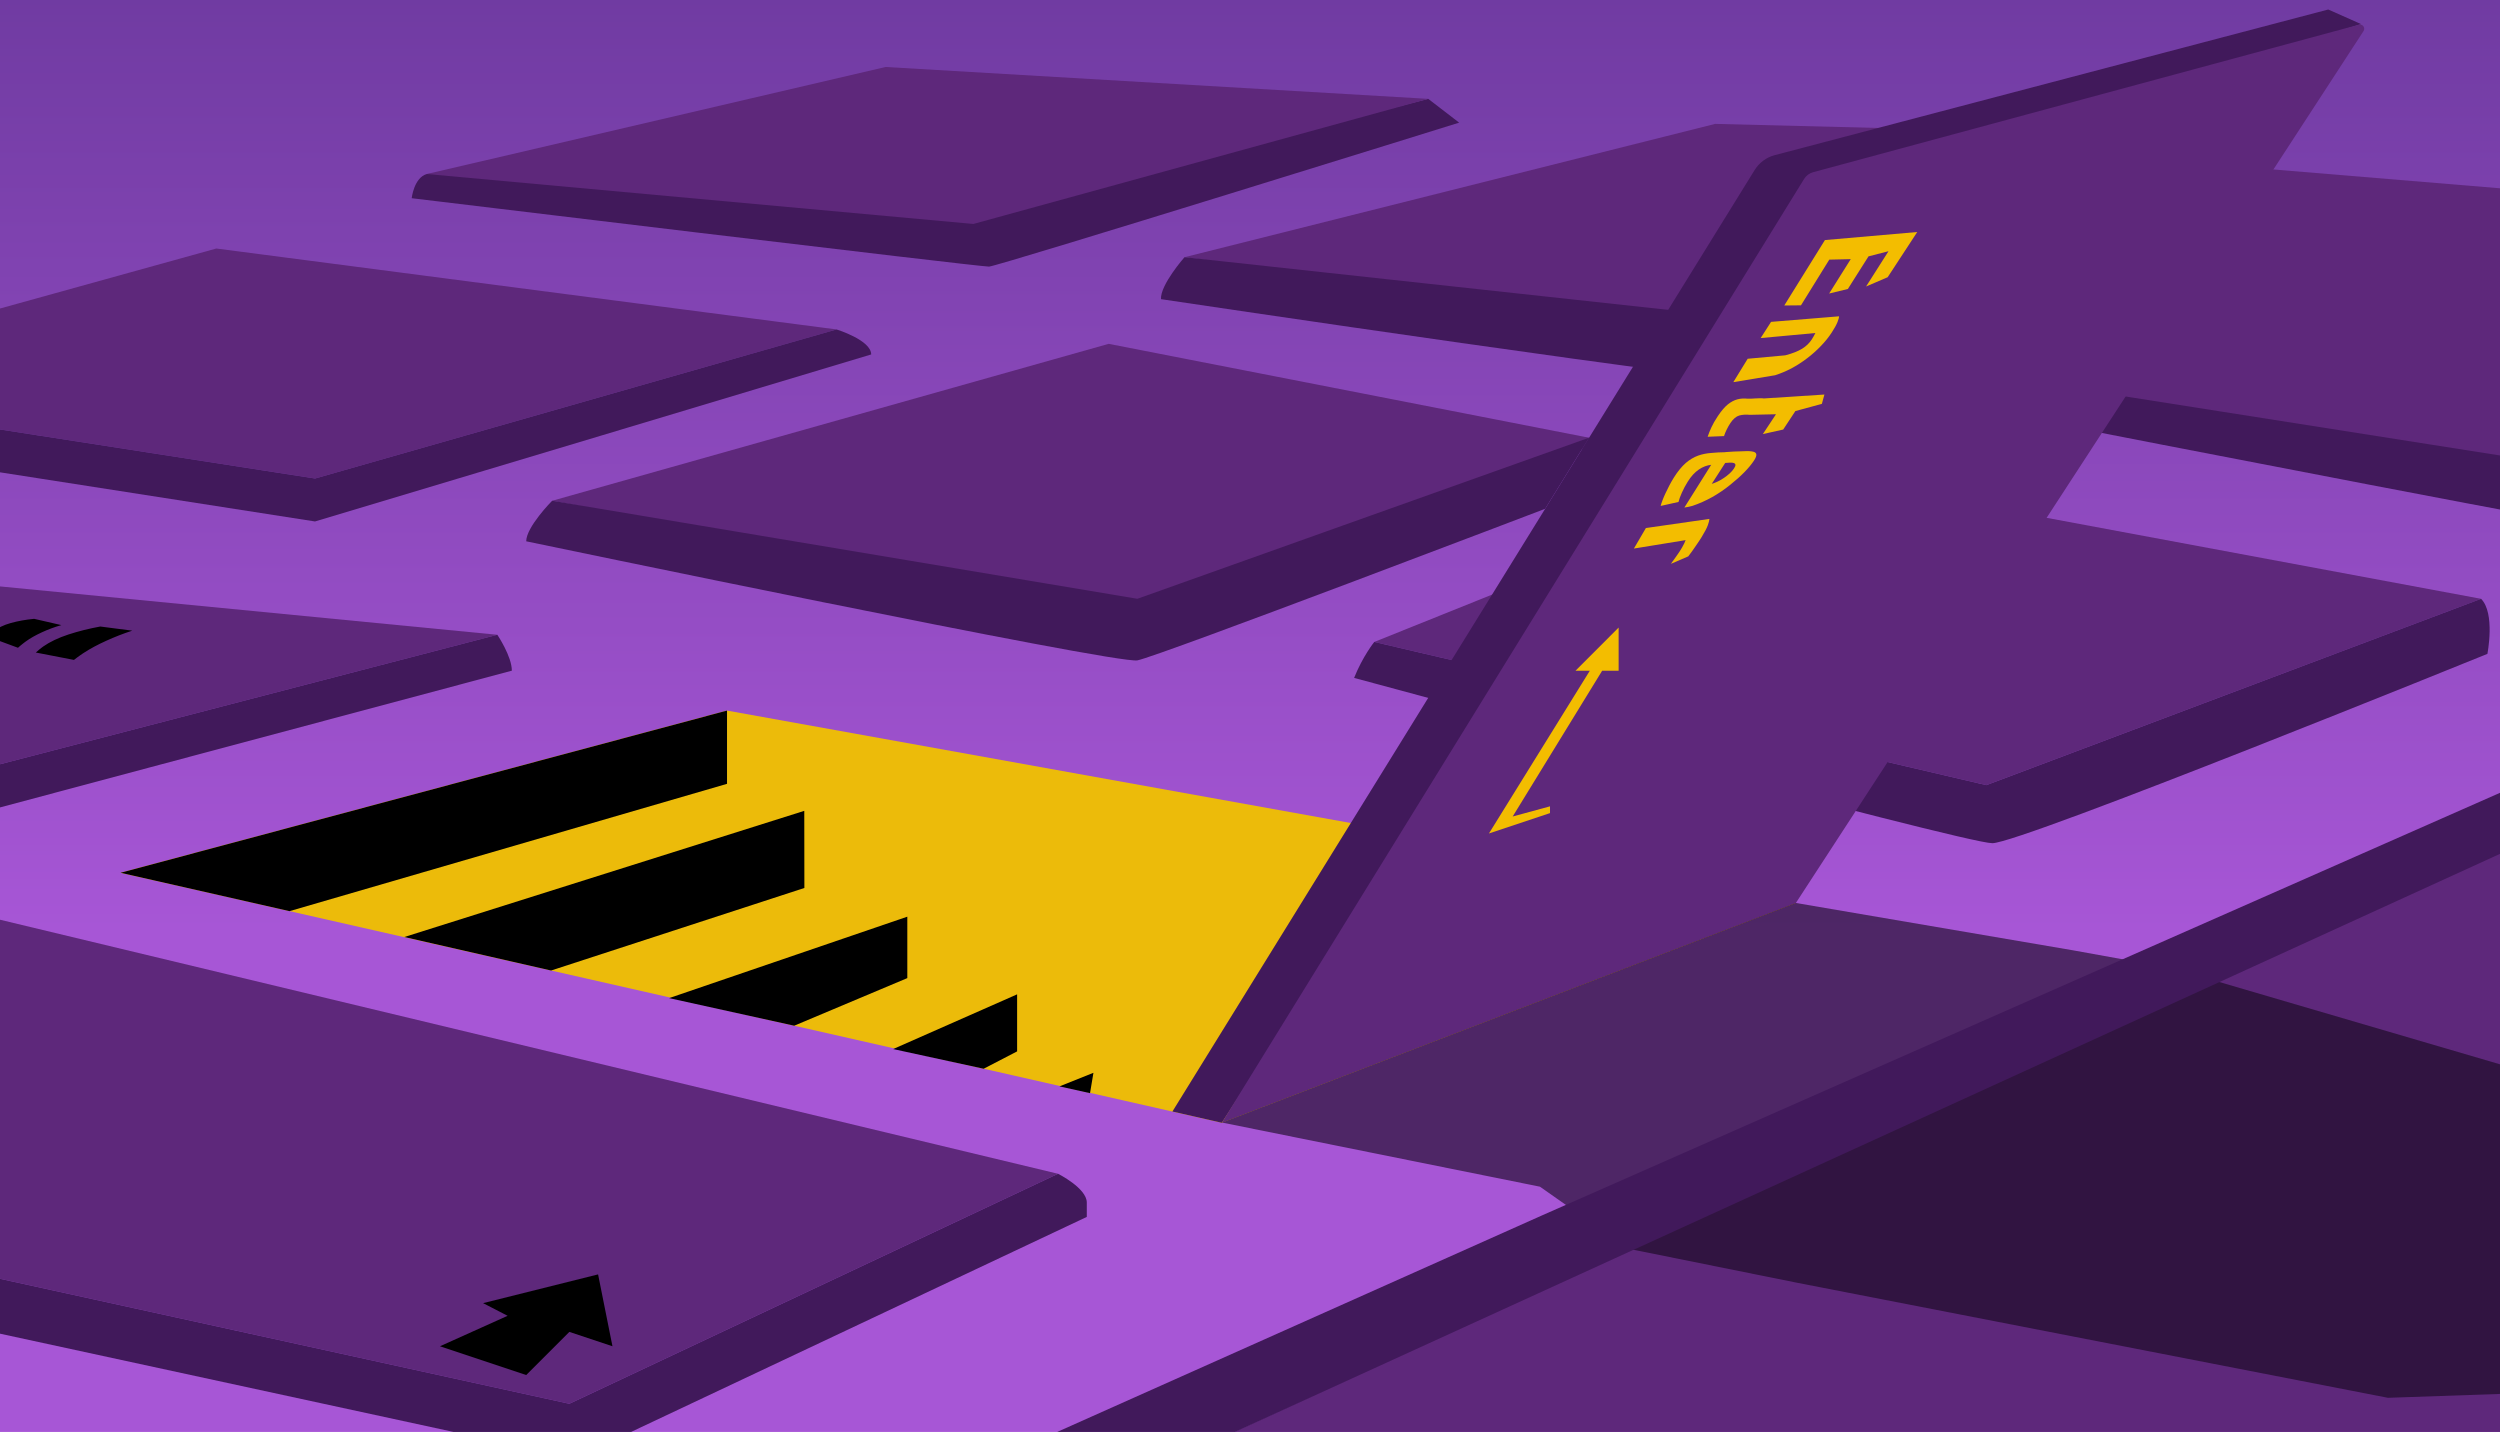 <?xml version="1.0" encoding="UTF-8"?>
<svg xmlns="http://www.w3.org/2000/svg" width="742" height="425" xmlns:xlink="http://www.w3.org/1999/xlink" viewBox="0 0 742 425">
  <defs>
    <linearGradient id="linear-gradient" x1="368.86" y1="-21.34" x2="368.86" y2="392.13" gradientTransform="matrix(1, 0, 0, 1, 0, 0)" gradientUnits="userSpaceOnUse">
      <stop offset="0" stop-color="#6c399e"/>
      <stop offset=".72" stop-color="#a756d6"/>
    </linearGradient>
    <linearGradient id="linear-gradient-2" x1="254.01" y1="263.21" x2="254.01" y2="271.34" gradientTransform="matrix(1, 0, 0, 1, 0, 0)" gradientUnits="userSpaceOnUse">
      <stop offset="0" stop-color="#6c399e"/>
      <stop offset="1" stop-color="#a045cd"/>
    </linearGradient>
  </defs>
  <g id="Layer_1" data-name="Layer 1">
    <rect x="-13.5" y="-3.79" width="764.72" height="433.23" style="fill: url(#linear-gradient);"/>
    <polygon points="589.55 233.03 736.38 177.73 533.75 139.95 407.88 190.53 589.55 233.03" style="fill: #5e287b;"/>
    <path d="M407.88,190.53s-3.43,4.27-5.98,10.67c0,0,180.9,49.06,189.43,49.06s146.93-56.19,146.93-56.19c0,0,2.39-12.07-1.88-16.34l-146.83,55.3-181.67-42.5Z" style="fill: #41195b;"/>
    <polygon points="751.22 56.65 751.22 138.43 595.6 112.12 668.12 49.75 751.22 56.65" style="fill: #5e287b;"/>
    <path d="M756.26,137.43v16.47c-56.91-10.54-186.26-35.89-186.26-35.89,2.09-6.53,25.6-5.89,25.6-5.89l160.66,25.31Z" style="fill: #41195b;"/>
    <polygon points="339.44 182 163.87 148.63 329.05 102.05 476.14 130.8 339.44 182" style="fill: #5e287b;"/>
    <path d="M163.87,148.63s-7.69,7.77-7.69,12.03c0,0,175.09,36.55,181.4,35.34,6.31-1.21,121-44.98,121-44.98l13.05-21.11-134.06,47.81-173.71-29.1Z" style="fill: #41195b;"/>
    <polygon points="528.76 99.56 351.56 76.34 509.06 36.77 662.29 40.59 528.76 99.56" style="fill: #5e287b;"/>
    <path d="M351.56,76.34s-7.23,8.2-6.98,12.45c0,0,176.9,26.43,183.13,24.86,6.23-1.57,118.22-51.85,118.22-51.85l11.82-21.83-131.09,55.43-175.1-19.07Z" style="fill: #41195b;"/>
    <path d="M423.9,29.34l9.18,7.06s-136.95,42.63-139.53,42.73c-2.58,.1-171.36-20.3-171.36-20.3,0,0,.66-6.07,4.47-7.18,3.81-1.11,160.7,12.39,160.7,12.39L423.9,29.34Z" style="fill: #41195b;"/>
    <polygon points="288.89 66.47 126.66 51.65 262.83 19.88 423.9 29.34 288.89 66.47" style="fill: #5e287b;"/>
    <line x1="238.74" y1="263.55" x2="269.29" y2="272.07" style="fill: url(#linear-gradient-2);"/>
    <polyline points="471.61 198.76 444.93 242.34 445.94 243.35 462.06 238.31 461.65 235.88 450.09 239.24 476.72 199.03 471.61 198.76" style="fill: #a045cd; opacity: .46;"/>
  </g>
  <g id="Layer_5" data-name="Layer 5">
    <polygon points="362.63 333.24 35.78 259.04 215.78 210.9 532.96 268.08 362.63 333.24" style="fill: #ecbb0a;"/>
    <path d="M700.76,7.15l-155.33,48.94-2.35-.95-180.45,278.1-14.66-3.34L520.78,50.46c1.35-2.18,3.48-3.76,5.96-4.41L691.02,2.82l9.74,4.33Z" style="fill: #41195b;"/>
    <path d="M362.63,333.24L535.45,53.12c.61-.99,1.58-1.72,2.71-2.02L700.12,7.33c1.11-.3,2,.93,1.38,1.89l-168.49,258.79s-.07,.08-.12,.1l-170.25,65.13Z" style="fill: #5e287b;"/>
    <polygon points="480.41 186.26 480.41 199.07 475.52 199.07 448.96 242.34 460.04 239.32 460.04 241.33 441.9 247.38 441.98 247.27 471.86 199.07 467.61 199.07 480.41 186.26" style="fill: #f3bd00;"/>
  </g>
  <g id="Layer_2" data-name="Layer 2">
    <polygon points="215.78 210.9 215.78 232.64 85.93 270.43 35.78 259.04 215.78 210.9"/>
    <polygon points="120 278.11 238.71 240.66 238.74 263.55 163.56 288.05 120 278.11"/>
    <polygon points="198.59 296.24 269.29 272.07 269.29 290.3 235.72 304.43 198.59 296.24"/>
    <polygon points="265.08 311.36 301.88 295.12 301.88 312.05 291.95 317.2 265.08 311.36"/>
    <path d="M541.63,71.25l27.41-2.39-8.78,13.42-6.41,2.75,6.66-10.47-5.94,1.53-6.13,9.68-5.55,1.35,6.41-10.21-6.37,.15-8.4,13.56-4.96,.05,12.06-19.41Z" style="fill: #f3bd00;"/>
    <path d="M545.83,93.87c0,.38-.16,.95-.47,1.74-.35,.85-.92,1.89-1.73,3.12-.88,1.35-1.94,2.67-3.16,3.93-1.25,1.31-2.62,2.54-4.1,3.66-1.48,1.13-3.03,2.13-4.64,3-1.59,.83-3.22,1.52-4.88,2.05l-12.4,2.05,4.26-6.94,11.16-1.02c2.12-.55,3.8-1.22,5-1.96,1.2-.74,2.18-1.68,2.88-2.78,.22-.33,.41-.67,.6-1.01,.18-.33,.33-.63,.45-.87l-16.24,1.5,3.09-4.81,20.2-1.65Z" style="fill: #f3bd00;"/>
    <path d="M541.48,117.11l-.75,2.76-7.86,2.13-3.62,5.49-6.03,1.34,3.89-5.88-7.7,.17c-1.2-.11-2.26-.06-3.19,.2-.93,.27-1.8,.99-2.62,2.22-.41,.61-.78,1.26-1.11,1.94-.35,.69-.61,1.34-.8,1.95l-4.86,.2c.28-.86,.65-1.78,1.1-2.77,.44-.98,1.09-2.1,1.93-3.37,1.03-1.54,2.02-2.7,2.98-3.48,.94-.74,1.88-1.24,2.84-1.49,.96-.25,1.96-.3,3.02-.19,1.08,.08,3.56-.27,4.82-.07l17.96-1.16Z" style="fill: #f3bd00;"/>
    <path d="M512.12,134.18c1.84-.14,3.41-.22,4.69-.23,1.33-.09,2.37-.09,3.12,.03,.75,.1,1.21,.33,1.33,.77,.11,.46-.11,1.09-.66,1.92-1.4,2.15-3.79,4.61-7.08,7.23-3.32,2.69-7.13,4.89-11.23,6.25-.38,.11-.8,.21-1.24,.3-.43,.08-.81,.15-1.13,.19l7.97-12.69c-1.26,.15-2.46,.59-3.65,1.39-1.22,.83-2.32,2.02-3.31,3.61-.67,1.07-1.25,2.15-1.74,3.25-.5,1.12-.84,2.05-1.01,2.78l-5.29,1.18c.09-.41,.26-.94,.51-1.59,.23-.64,.54-1.35,.89-2.11,.35-.75,.74-1.54,1.17-2.37,.42-.81,.87-1.58,1.34-2.34,1.15-1.84,2.33-3.28,3.56-4.36,1.18-1,2.39-1.71,3.63-2.16,1.23-.44,2.51-.69,3.86-.79,1.37-.14,2.79-.21,4.27-.23Zm-4.08,9.44c.58-.18,1.18-.42,1.81-.72,.63-.3,1.25-.66,1.84-1.07,.6-.41,1.16-.85,1.68-1.32,.51-.46,.95-.97,1.29-1.48,.31-.48,.45-.85,.41-1.09-.04-.25-.21-.42-.48-.51-.28-.1-.65-.14-1.11-.12-.46,.01-.94,.04-1.44,.09l-4,6.22Z" style="fill: #f3bd00;"/>
    <path d="M495.94,167.33c.49-.69,1.05-1.47,1.67-2.34,.61-.84,1.15-1.68,1.63-2.5,.21-.36,.44-.77,.65-1.23,.21-.44,.34-.76,.4-.95l-15.35,2.5,3.56-6.09,18.86-2.71c-.03,.43-.18,1.04-.46,1.83-.3,.86-.92,2.04-1.87,3.59-.18,.29-.42,.66-.72,1.12-.31,.46-.63,.95-.99,1.46-.35,.51-.72,1.04-1.11,1.6-.39,.55-.77,1.06-1.13,1.52l-5.14,2.21Z" style="fill: #f3bd00;"/>
    <polygon points="314.45 322.44 324.53 318.41 323.52 324.45 314.45 322.44"/>
  </g>
  <g id="Layer_6" data-name="Layer 6">
    <polygon points="756.76 244.86 338.08 438 762.8 435.28 756.76 244.86" style="fill: #5e287b;"/>
  </g>
  <g id="Layer_7" data-name="Layer 7">
    <polygon points="745.28 316.85 746.29 413.57 708.75 414.87 533.46 380.74 483.23 370.61 457.06 352.21 362.73 333.18 533.02 268 615.36 282.07 644.88 287.41 745.28 316.85" style="fill: #13071c; opacity: .6;"/>
  </g>
  <g id="Layer_8" data-name="Layer 8">
    <polyline points="457.45 360.83 748.7 232.35 748.7 250.36 338.08 438 284.67 438 457.45 360.83" style="fill: #41195b;"/>
  </g>
  <g id="path">
    <polygon points="147.6 188.4 -3.8 227.82 -3.8 173.68 147.6 188.4" style="fill: #5e287b;"/>
    <path d="M151.91,199.06L-3.8,240.66v-12.84l151.41-39.42s4.31,6.4,4.31,10.67Z" style="fill: #41195b;"/>
    <path d="M-3.56,188.95c.26-.29,.54-.58,.84-.86,.29-.28,.52-.48,.67-.6,1.37-1.13,3.08-1.97,5.23-2.57,2.15-.6,4.44-1.01,6.95-1.25l8.08,1.86c-2,.57-3.92,1.28-5.78,2.14-1.91,.88-3.52,1.79-4.84,2.76-.06,.04-.17,.13-.35,.26-.18,.13-.38,.29-.6,.47-.22,.18-.46,.37-.69,.56-.24,.19-.45,.37-.61,.54l-8.88-3.28Zm14.19,4.72c.37-.34,.77-.68,1.2-1.03,.43-.34,.75-.58,.97-.74,2.02-1.41,4.49-2.59,7.5-3.58,3.01-.98,6.14-1.76,9.46-2.37l9.5,1.23c-2.64,.85-5.2,1.85-7.73,3-2.58,1.17-4.75,2.34-6.54,3.51-.08,.05-.23,.15-.48,.31-.25,.16-.52,.35-.81,.56-.3,.22-.61,.44-.93,.67-.32,.23-.6,.44-.82,.63l-11.33-2.19Z"/>
    <polygon points="314.03 348.38 168.98 416.64 -3.8 378.71 -3.8 272.06 314.03 348.38" style="fill: #5e287b;"/>
    <path d="M322.56,356.91v4.27l-144.67,68.26h-22.78L-3.8,395.01v-16.3l172.78,37.93,145.05-68.26s8.53,4.27,8.53,8.53Z" style="fill: #41195b;"/>
    <polygon points="248.29 97.78 93.51 142.02 -3.8 126.88 -3.8 92.62 64.2 73.76 248.29 97.78" style="fill: #5e287b;"/>
    <path d="M248.29,97.78s10.28,3.16,10.28,7.42c0,0-159.51,47.95-165.08,49.57L-3.8,139.59v-12.71l97.31,15.14,154.78-44.24Z" style="fill: #41195b;"/>
    <polygon points="130.58 399.57 156.18 408.11 168.98 395.31 181.78 399.57 177.51 378.24 143.38 386.77 150.66 390.53 130.58 399.57"/>
  </g>
</svg>